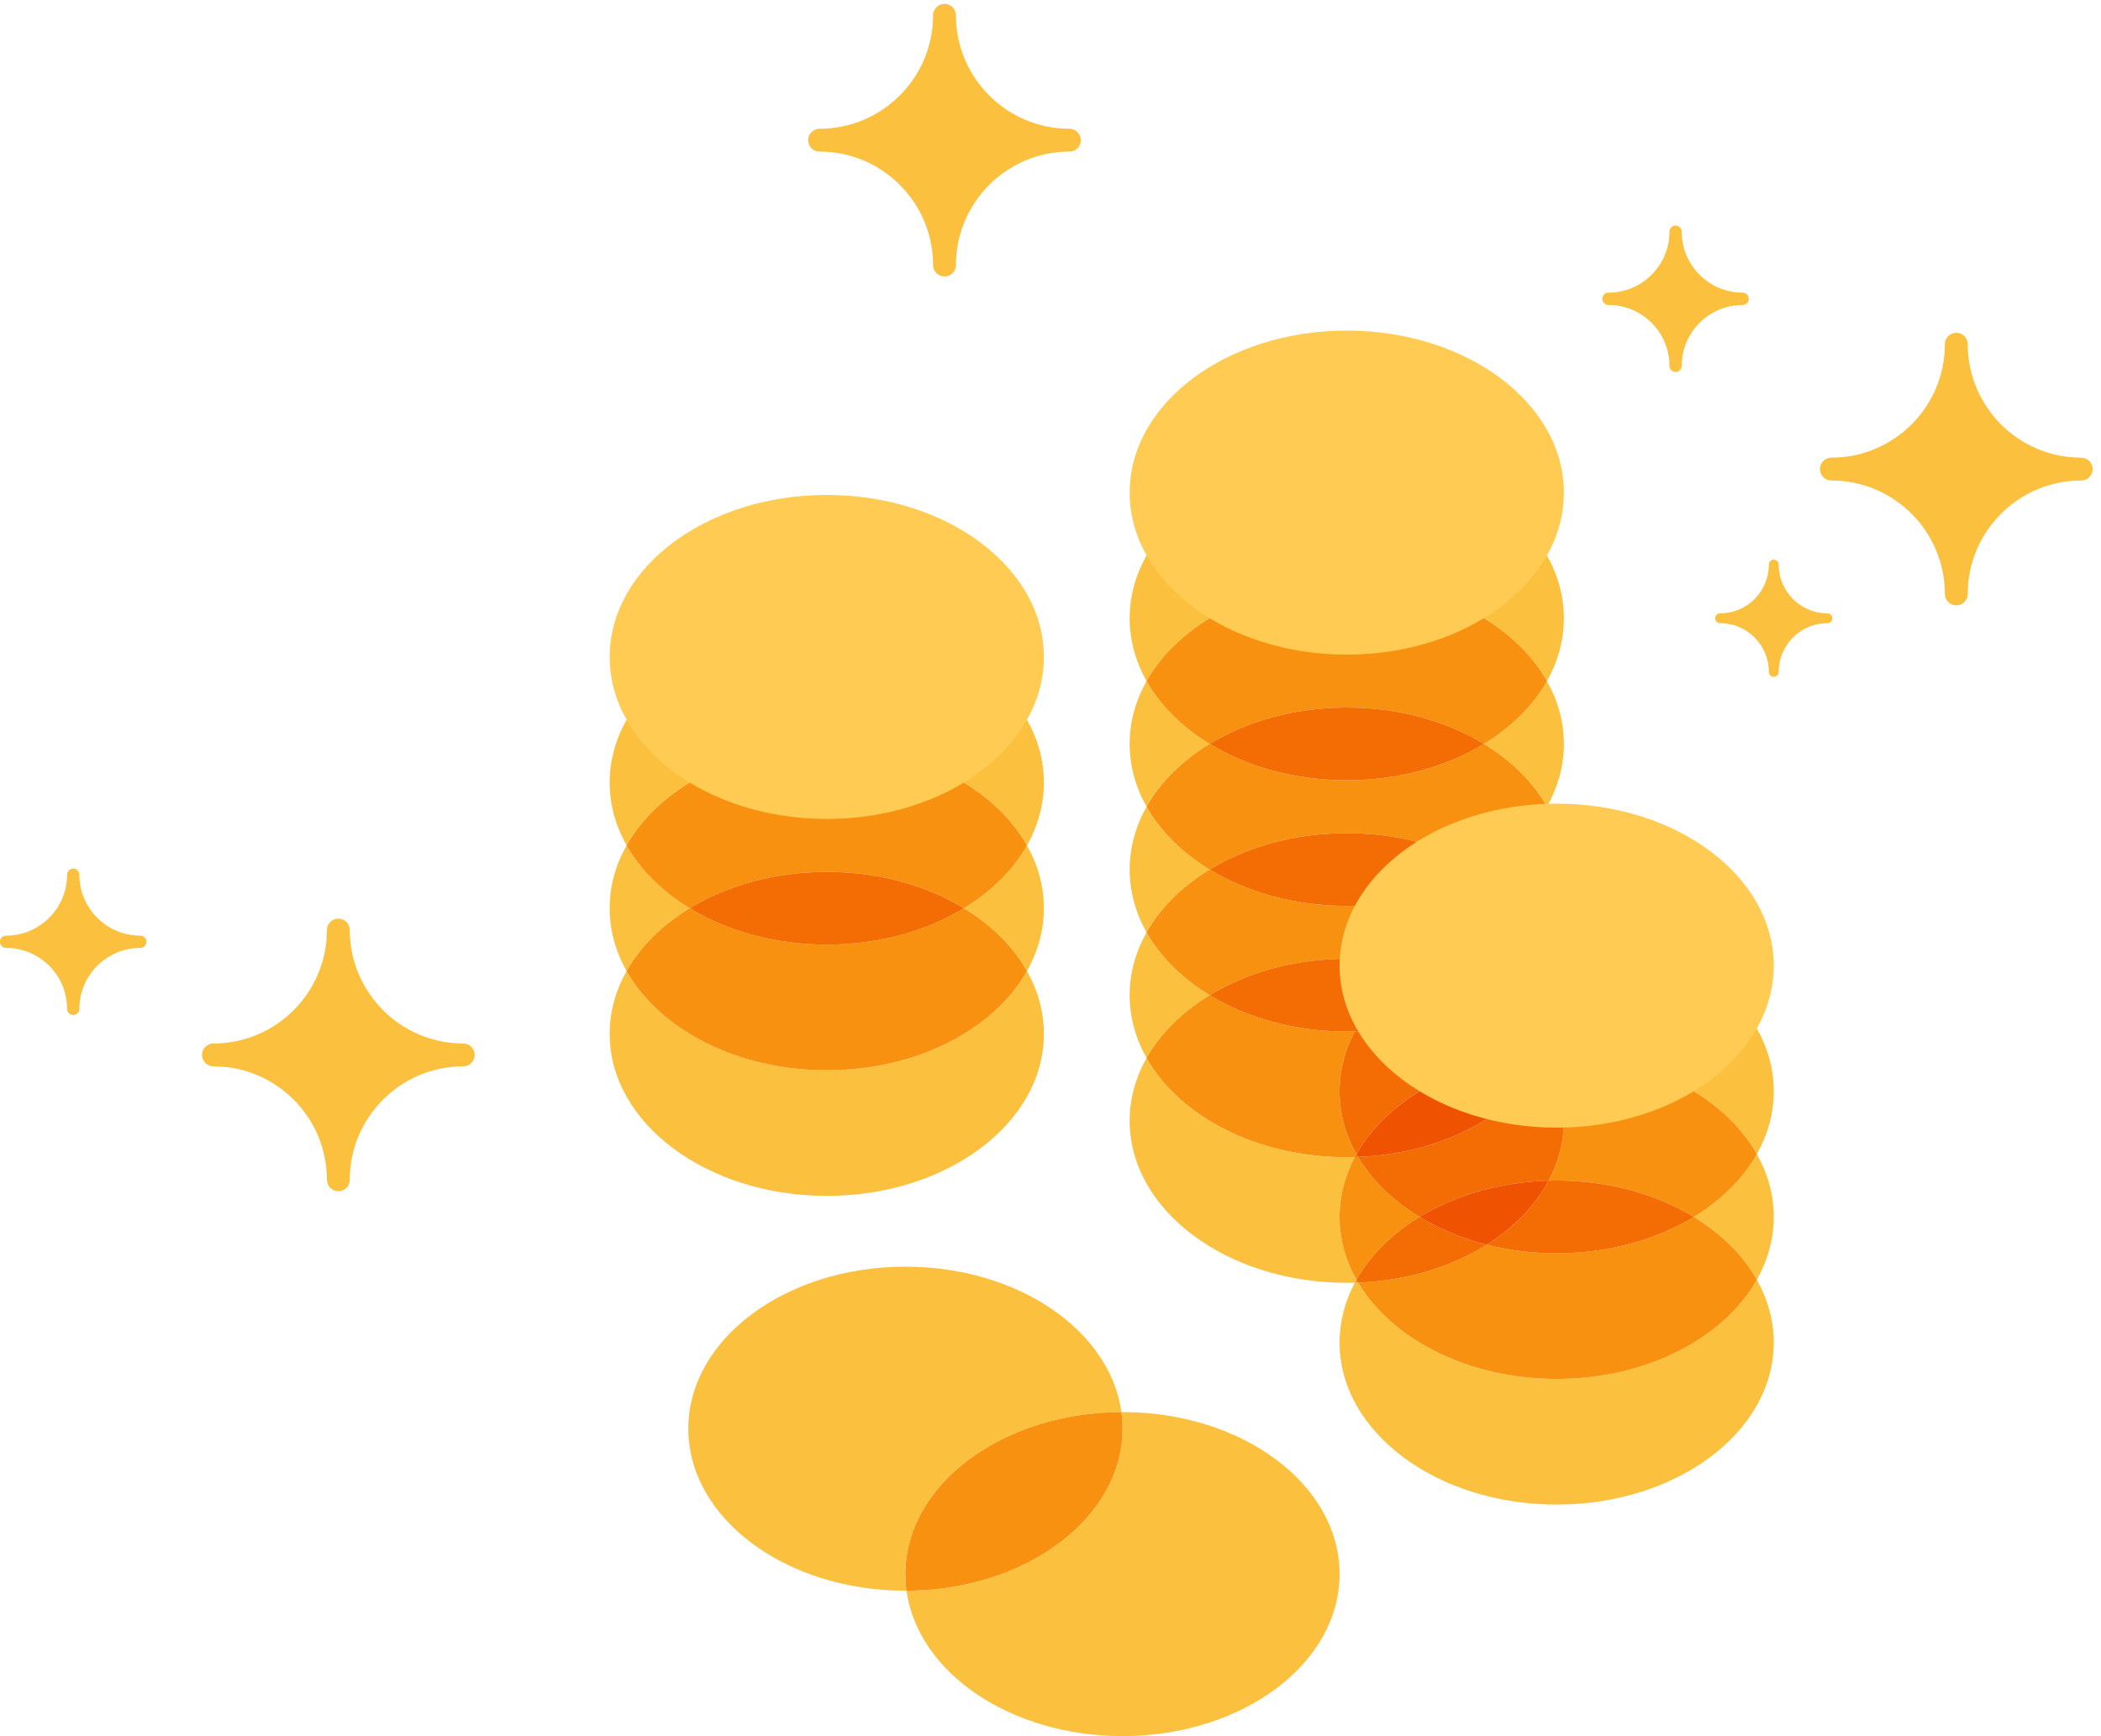 <?xml version="1.0" encoding="UTF-8" standalone="no"?>
<svg width="121px" height="100px" viewBox="0 0 121 100" version="1.1" xmlns="http://www.w3.org/2000/svg" xmlns:xlink="http://www.w3.org/1999/xlink" xmlns:sketch="http://www.bohemiancoding.com/sketch/ns">
    <!-- Generator: sketchtool 3.4 (381) - http://www.bohemiancoding.com/sketch -->
    <title>allowance</title>
    <desc>Created with sketchtool.</desc>
    <defs></defs>
    <g id="Web" stroke="none" stroke-width="1" fill="none" fill-rule="evenodd" sketch:type="MSPage">
        <g id="FAQ" sketch:type="MSArtboardGroup" transform="translate(-240, -1046)">
            <g id="Top-Questions" sketch:type="MSLayerGroup" transform="translate(230, 1026)">
                <g id="q" sketch:type="MSShapeGroup">
                    <g id="allowance" transform="translate(10, 20)">
                        <rect id="Rectangle-324" fill-opacity="0" fill="#D8D8D8" x="10" y="0" width="100" height="100"></rect>
                        <g id="Allowance">
                            <path d="M77.562,73.891 C70.657,73.891 65.059,69.713 65.059,64.559 C65.059,63.276 65.406,62.053 66.034,60.941 C67.928,64.298 72.376,66.654 77.562,66.654 C77.718,66.654 77.874,66.652 78.029,66.648 C77.46,67.714 77.148,68.878 77.148,70.096 C77.148,71.379 77.495,72.601 78.122,73.714 C78.09,73.771 78.059,73.827 78.029,73.885 C77.874,73.889 77.718,73.891 77.562,73.891" id="Fill-1" fill="#FBC03E"></path>
                            <path d="M66.034,60.941 C65.406,59.828 65.059,58.605 65.059,57.322 C65.059,56.039 65.406,54.817 66.034,53.704 C66.835,55.123 68.091,56.363 69.668,57.322 C68.091,58.281 66.835,59.522 66.034,60.941" id="Fill-2" fill="#FBC03E"></path>
                            <path d="M77.562,66.654 C72.376,66.654 67.928,64.298 66.034,60.941 C66.835,59.522 68.091,58.281 69.668,57.322 C71.82,58.632 74.569,59.417 77.562,59.417 C77.718,59.417 77.874,59.415 78.029,59.411 C77.46,60.477 77.148,61.641 77.148,62.859 C77.148,64.142 77.494,65.364 78.122,66.477 C78.09,66.534 78.059,66.59 78.029,66.648 C77.874,66.652 77.718,66.654 77.562,66.654" id="Fill-3" fill="#F8910F"></path>
                            <path d="M66.034,53.704 C65.406,52.591 65.059,51.368 65.059,50.085 C65.059,48.802 65.406,47.58 66.034,46.467 C66.835,47.886 68.091,49.126 69.668,50.085 C68.091,51.045 66.835,52.285 66.034,53.704 M88.996,53.539 C88.193,52.189 86.972,51.007 85.457,50.085 C87.033,49.126 88.291,47.886 89.091,46.467 C89.719,47.58 90.066,48.802 90.066,50.085 C90.066,51.303 89.753,52.466 89.185,53.533 C89.122,53.535 89.059,53.537 88.996,53.539" id="Fill-4" fill="#FBC03E"></path>
                            <path d="M69.668,57.322 C68.091,56.363 66.835,55.123 66.034,53.704 C66.835,52.285 68.091,51.045 69.668,50.085 C71.82,51.395 74.569,52.181 77.562,52.181 C80.556,52.181 83.304,51.395 85.457,50.085 C86.972,51.007 88.193,52.189 88.996,53.539 C86.182,53.648 83.614,54.451 81.593,55.723 C80.329,55.401 78.972,55.227 77.562,55.227 C74.569,55.227 71.82,56.013 69.668,57.322" id="Fill-5" fill="#F8910F"></path>
                            <path d="M77.562,59.417 C74.569,59.417 71.82,58.632 69.668,57.322 C71.82,56.013 74.569,55.227 77.562,55.227 C78.972,55.227 80.329,55.401 81.593,55.723 C80.031,56.706 78.797,57.97 78.029,59.411 C77.874,59.415 77.718,59.417 77.562,59.417" id="Fill-6" fill="#F36D04"></path>
                            <path d="M89.091,46.467 C88.291,45.048 87.034,43.808 85.457,42.849 C87.034,41.889 88.291,40.649 89.091,39.23 C89.719,40.343 90.066,41.565 90.066,42.849 C90.066,44.132 89.719,45.354 89.091,46.467 M66.034,46.467 C65.406,45.354 65.059,44.132 65.059,42.849 C65.059,41.565 65.406,40.343 66.034,39.23 C66.834,40.649 68.091,41.889 69.668,42.849 C68.091,43.808 66.835,45.048 66.034,46.467" id="Fill-7" fill="#FBC03E"></path>
                            <path d="M85.457,50.085 C83.304,48.776 80.556,47.99 77.562,47.99 C74.569,47.99 71.82,48.776 69.668,50.085 C68.091,49.126 66.835,47.886 66.034,46.467 C66.835,45.048 68.091,43.808 69.668,42.849 C71.82,44.158 74.569,44.944 77.562,44.944 C80.556,44.944 83.304,44.158 85.457,42.849 C87.034,43.808 88.291,45.048 89.091,46.467 C88.291,47.886 87.033,49.126 85.457,50.085" id="Fill-8" fill="#F8910F"></path>
                            <path d="M77.562,52.181 C74.569,52.181 71.82,51.395 69.668,50.085 C71.82,48.776 74.569,47.99 77.562,47.99 C80.556,47.99 83.304,48.776 85.457,50.085 C83.304,51.395 80.556,52.181 77.562,52.181" id="Fill-9" fill="#F36D04"></path>
                            <path d="M89.091,39.23 C87.197,35.873 82.748,33.516 77.562,33.516 C72.376,33.516 67.927,35.873 66.034,39.23 C65.406,38.117 65.059,36.895 65.059,35.612 C65.059,30.458 70.657,26.28 77.562,26.28 C84.468,26.28 90.066,30.458 90.066,35.612 C90.066,36.895 89.719,38.117 89.091,39.23" id="Fill-10" fill="#FBC03E"></path>
                            <path d="M85.457,42.849 C83.304,41.539 80.556,40.753 77.562,40.753 C74.569,40.753 71.82,41.539 69.668,42.849 C68.091,41.889 66.834,40.649 66.034,39.23 C67.927,35.873 72.376,33.516 77.562,33.516 C82.748,33.516 87.197,35.873 89.091,39.23 C88.291,40.649 87.034,41.889 85.457,42.849" id="Fill-11" fill="#F8910F"></path>
                            <path d="M77.562,44.944 C74.569,44.944 71.82,44.158 69.668,42.849 C71.82,41.539 74.569,40.753 77.562,40.753 C80.556,40.753 83.304,41.539 85.457,42.849 C83.304,44.158 80.556,44.944 77.562,44.944" id="Fill-12" fill="#F36D04"></path>
                            <path d="M90.066,28.375 C90.066,33.529 84.468,37.707 77.562,37.707 C70.657,37.707 65.059,33.529 65.059,28.375 C65.059,23.221 70.657,19.043 77.562,19.043 C84.468,19.043 90.066,23.221 90.066,28.375" id="Fill-13" fill="#FFCB52"></path>
                            <path d="M89.651,86.664 C82.746,86.664 77.148,82.486 77.148,77.332 C77.148,76.115 77.46,74.951 78.029,73.885 C78.092,73.883 78.155,73.881 78.218,73.878 C80.162,77.148 84.55,79.427 89.651,79.427 C94.837,79.427 99.286,77.071 101.179,73.714 C101.807,74.827 102.154,76.05 102.154,77.332 C102.154,82.486 96.556,86.664 89.651,86.664" id="Fill-14" fill="#FBC03E"></path>
                            <path id="Fill-15" fill="#F8910F" d="M78.029,73.885 C78.059,73.827 78.09,73.771 78.122,73.714 C78.153,73.769 78.185,73.824 78.218,73.878 C78.155,73.881 78.092,73.883 78.029,73.885"></path>
                            <path d="M101.179,73.714 C100.379,72.295 99.122,71.055 97.546,70.096 C99.122,69.136 100.379,67.896 101.179,66.477 C101.807,67.59 102.154,68.812 102.154,70.096 C102.154,71.379 101.807,72.601 101.179,73.714" id="Fill-16" fill="#FBC03E"></path>
                            <path d="M78.122,73.714 C77.495,72.601 77.148,71.379 77.148,70.096 C77.148,68.878 77.46,67.714 78.029,66.648 C78.092,66.646 78.155,66.644 78.217,66.642 C79.021,67.992 80.241,69.174 81.756,70.096 C80.18,71.055 78.923,72.295 78.122,73.714" id="Fill-17" fill="#F8910F"></path>
                            <path id="Fill-18" fill="#F36D04" d="M78.029,66.648 C78.059,66.59 78.09,66.534 78.122,66.477 C78.153,66.532 78.185,66.587 78.217,66.642 C78.155,66.644 78.092,66.646 78.029,66.648"></path>
                            <path d="M89.651,79.427 C84.55,79.427 80.162,77.148 78.218,73.878 C81.031,73.77 83.6,72.967 85.62,71.695 C86.884,72.016 88.241,72.191 89.651,72.191 C92.645,72.191 95.393,71.405 97.546,70.096 C99.122,71.055 100.379,72.295 101.179,73.714 C99.286,77.071 94.837,79.427 89.651,79.427" id="Fill-19" fill="#F8910F"></path>
                            <path d="M78.218,73.878 C78.185,73.824 78.153,73.769 78.122,73.714 C78.923,72.295 80.18,71.055 81.756,70.096 C82.895,70.788 84.2,71.334 85.62,71.695 C83.6,72.967 81.031,73.77 78.218,73.878" id="Fill-20" fill="#F36D04"></path>
                            <path d="M101.179,66.477 C99.286,63.12 94.837,60.764 89.651,60.764 C89.495,60.764 89.339,60.766 89.185,60.77 C89.753,59.703 90.066,58.54 90.066,57.322 C90.066,56.039 89.719,54.817 89.091,53.704 C89.123,53.647 89.154,53.59 89.185,53.533 C89.339,53.529 89.495,53.527 89.651,53.527 C96.556,53.527 102.154,57.705 102.154,62.859 C102.154,64.142 101.807,65.364 101.179,66.477" id="Fill-21" fill="#FBC03E"></path>
                            <path d="M88.996,60.776 C88.192,59.426 86.972,58.244 85.457,57.322 C87.033,56.363 88.291,55.123 89.091,53.704 C89.719,54.817 90.066,56.039 90.066,57.322 C90.066,58.54 89.753,59.703 89.185,60.77 C89.122,60.772 89.059,60.774 88.996,60.776" id="Fill-22" fill="#F8910F"></path>
                            <path d="M78.122,66.477 C77.494,65.364 77.148,64.142 77.148,62.859 C77.148,61.641 77.46,60.477 78.029,59.411 C80.841,59.334 83.417,58.564 85.457,57.322 C86.972,58.244 88.192,59.426 88.996,60.776 C84.092,60.965 79.936,63.262 78.122,66.477" id="Fill-23" fill="#F36D04"></path>
                            <path id="Fill-24" fill="#F8910F" d="M89.091,53.704 C89.06,53.649 89.028,53.594 88.996,53.539 C89.059,53.537 89.122,53.535 89.185,53.533 C89.154,53.59 89.123,53.647 89.091,53.704"></path>
                            <path d="M85.457,57.322 C84.318,56.63 83.013,56.083 81.593,55.723 C83.614,54.451 86.182,53.648 88.996,53.539 C89.028,53.594 89.06,53.649 89.091,53.704 C88.291,55.123 87.033,56.363 85.457,57.322" id="Fill-25" fill="#F36D04"></path>
                            <path d="M78.029,59.411 C78.797,57.97 80.031,56.706 81.593,55.723 C83.013,56.083 84.318,56.63 85.457,57.322 C83.417,58.564 80.841,59.334 78.029,59.411" id="Fill-26" fill="#EF5201"></path>
                            <path d="M97.546,70.096 C95.393,68.786 92.645,68 89.651,68 C89.495,68 89.339,68.002 89.185,68.007 C89.753,66.94 90.066,65.777 90.066,64.559 C90.066,63.276 89.719,62.053 89.091,60.941 C89.123,60.884 89.154,60.827 89.185,60.77 C89.339,60.766 89.495,60.764 89.651,60.764 C94.837,60.764 99.286,63.12 101.179,66.477 C100.379,67.896 99.122,69.136 97.546,70.096" id="Fill-27" fill="#F8910F"></path>
                            <path d="M81.756,70.096 C80.241,69.174 79.021,67.992 78.217,66.642 C83.121,66.452 87.278,64.155 89.091,60.941 C89.719,62.053 90.066,63.276 90.066,64.559 C90.066,65.777 89.753,66.94 89.185,68.007 C86.373,68.084 83.797,68.854 81.756,70.096" id="Fill-28" fill="#F36D04"></path>
                            <path id="Fill-29" fill="#F36D04" d="M89.091,60.941 C89.06,60.886 89.028,60.831 88.996,60.776 C89.059,60.774 89.122,60.772 89.185,60.77 C89.154,60.827 89.123,60.884 89.091,60.941"></path>
                            <path d="M78.217,66.642 C78.185,66.587 78.153,66.532 78.122,66.477 C79.936,63.262 84.092,60.965 88.996,60.776 C89.028,60.831 89.06,60.886 89.091,60.941 C87.278,64.155 83.121,66.452 78.217,66.642" id="Fill-30" fill="#EF5201"></path>
                            <path d="M89.651,72.191 C88.241,72.191 86.884,72.016 85.62,71.695 C87.182,70.712 88.417,69.447 89.185,68.007 C89.339,68.002 89.495,68 89.651,68 C92.645,68 95.393,68.786 97.546,70.096 C95.393,71.405 92.645,72.191 89.651,72.191" id="Fill-31" fill="#F36D04"></path>
                            <path d="M85.62,71.695 C84.2,71.334 82.895,70.788 81.756,70.096 C83.797,68.854 86.373,68.084 89.185,68.007 C88.417,69.447 87.182,70.712 85.62,71.695" id="Fill-32" fill="#EF5201"></path>
                            <path d="M102.154,55.622 C102.154,60.775 96.556,64.954 89.651,64.954 C82.746,64.954 77.148,60.775 77.148,55.622 C77.148,50.468 82.746,46.29 89.651,46.29 C96.556,46.29 102.154,50.468 102.154,55.622" id="Fill-33" fill="#FFCB52"></path>
                            <path d="M47.616,68.883 C40.71,68.883 35.112,64.705 35.112,59.552 C35.112,58.269 35.459,57.046 36.087,55.933 C37.98,59.29 42.429,61.647 47.616,61.647 C52.801,61.647 57.25,59.29 59.144,55.933 C59.772,57.046 60.119,58.269 60.119,59.552 C60.119,64.705 54.521,68.883 47.616,68.883" id="Fill-34" fill="#FBC03E"></path>
                            <path d="M59.144,55.933 C58.344,54.514 57.086,53.274 55.51,52.315 C57.086,51.356 58.344,50.115 59.144,48.696 C59.772,49.809 60.119,51.031 60.119,52.315 C60.119,53.598 59.772,54.821 59.144,55.933 M36.087,55.933 C35.459,54.821 35.112,53.598 35.112,52.315 C35.112,51.031 35.459,49.809 36.087,48.696 C36.887,50.115 38.145,51.356 39.721,52.315 C38.145,53.274 36.887,54.514 36.087,55.933" id="Fill-35" fill="#FBC03E"></path>
                            <path d="M47.616,61.647 C42.429,61.647 37.98,59.29 36.087,55.933 C36.887,54.514 38.145,53.274 39.721,52.315 C41.874,53.625 44.621,54.41 47.616,54.41 C50.609,54.41 53.357,53.625 55.51,52.315 C57.086,53.274 58.344,54.514 59.144,55.933 C57.25,59.29 52.801,61.647 47.616,61.647" id="Fill-36" fill="#F8910F"></path>
                            <path d="M59.144,48.696 C57.25,45.34 52.801,42.983 47.616,42.983 C42.429,42.983 37.98,45.34 36.087,48.696 C35.459,47.583 35.112,46.361 35.112,45.078 C35.112,39.924 40.71,35.746 47.616,35.746 C54.521,35.746 60.119,39.924 60.119,45.078 C60.119,46.361 59.772,47.583 59.144,48.696" id="Fill-37" fill="#FBC03E"></path>
                            <path d="M55.51,52.315 C53.357,51.005 50.609,50.22 47.616,50.22 C44.621,50.22 41.874,51.005 39.721,52.315 C38.145,51.356 36.887,50.115 36.087,48.696 C37.98,45.34 42.429,42.983 47.616,42.983 C52.801,42.983 57.25,45.34 59.144,48.696 C58.344,50.115 57.086,51.356 55.51,52.315" id="Fill-38" fill="#F8910F"></path>
                            <path d="M47.616,54.41 C44.621,54.41 41.874,53.625 39.721,52.315 C41.874,51.005 44.621,50.22 47.616,50.22 C50.609,50.22 53.357,51.005 55.51,52.315 C53.357,53.625 50.609,54.41 47.616,54.41" id="Fill-39" fill="#F36D04"></path>
                            <path d="M60.119,37.841 C60.119,42.995 54.521,47.173 47.616,47.173 C40.71,47.173 35.112,42.995 35.112,37.841 C35.112,32.687 40.71,28.509 47.616,28.509 C54.521,28.509 60.119,32.687 60.119,37.841" id="Fill-40" fill="#FFCB52"></path>
                            <path d="M52.144,91.625 C45.239,91.625 39.641,87.447 39.641,82.293 C39.641,77.139 45.239,72.961 52.144,72.961 C58.617,72.961 63.941,76.632 64.583,81.336 C57.707,81.362 52.143,85.53 52.143,90.668 C52.143,90.991 52.165,91.31 52.208,91.625 L52.144,91.625" id="Fill-41" fill="#FBC03E"></path>
                            <path d="M64.647,100 C58.174,100 52.85,96.329 52.208,91.625 C59.084,91.599 64.648,87.431 64.648,82.293 C64.648,81.97 64.625,81.651 64.583,81.336 C64.604,81.336 64.625,81.336 64.647,81.336 C71.552,81.336 77.15,85.514 77.15,90.668 C77.15,95.822 71.552,100 64.647,100" id="Fill-42" fill="#FBC03E"></path>
                            <path d="M52.208,91.625 C52.165,91.31 52.143,90.991 52.143,90.668 C52.143,85.53 57.707,81.362 64.583,81.336 C64.625,81.651 64.648,81.97 64.648,82.293 C64.648,87.431 59.084,91.599 52.208,91.625" id="Fill-43" fill="#F8910F"></path>
                            <path d="M112.666,19.826 C112.666,23.799 109.445,27.02 105.473,27.02 C109.445,27.02 112.666,30.241 112.666,34.214 C112.666,30.241 115.887,27.02 119.86,27.02 C115.887,27.02 112.666,23.8 112.666,19.826" id="Fill-44" fill="#FBC03E"></path>
                            <path d="M108.619,27.02 C110.423,27.812 111.874,29.263 112.666,31.067 C113.458,29.263 114.909,27.812 116.713,27.02 C114.909,26.228 113.458,24.777 112.666,22.973 C111.874,24.777 110.423,26.228 108.619,27.02 L108.619,27.02 Z M112.666,34.872 C112.303,34.872 112.008,34.577 112.008,34.214 C112.008,30.61 109.076,27.678 105.473,27.678 C105.109,27.678 104.814,27.383 104.814,27.02 C104.814,26.656 105.109,26.362 105.473,26.362 C109.076,26.362 112.008,23.43 112.008,19.826 C112.008,19.463 112.303,19.168 112.666,19.168 C113.03,19.168 113.325,19.463 113.325,19.826 C113.325,23.43 116.256,26.362 119.86,26.362 C120.223,26.362 120.518,26.656 120.518,27.02 C120.518,27.383 120.223,27.678 119.86,27.678 C116.256,27.678 113.325,30.61 113.325,34.214 C113.325,34.577 113.03,34.872 112.666,34.872 L112.666,34.872 Z" id="Fill-45" fill="#FBC03E"></path>
                            <path d="M4.217,50.385 C4.217,52.518 2.487,54.248 0.353,54.248 C2.487,54.248 4.217,55.977 4.217,58.111 C4.217,55.977 5.947,54.248 8.08,54.248 C5.947,54.248 4.217,52.518 4.217,50.385" id="Fill-46" fill="#FBC03E"></path>
                            <path d="M2.043,54.248 C3.012,54.673 3.792,55.452 4.217,56.421 C4.642,55.452 5.422,54.673 6.39,54.248 C5.422,53.822 4.642,53.043 4.217,52.074 C3.792,53.043 3.012,53.822 2.043,54.248 L2.043,54.248 Z M4.217,58.465 C4.022,58.465 3.863,58.306 3.863,58.111 C3.863,56.176 2.289,54.601 0.353,54.601 C0.158,54.601 0,54.443 0,54.248 C0,54.052 0.158,53.894 0.353,53.894 C2.289,53.894 3.863,52.32 3.863,50.384 C3.863,50.189 4.022,50.031 4.217,50.031 C4.412,50.031 4.57,50.189 4.57,50.384 C4.57,52.32 6.145,53.894 8.08,53.894 C8.275,53.894 8.434,54.052 8.434,54.248 C8.434,54.443 8.275,54.601 8.08,54.601 C6.145,54.601 4.57,56.176 4.57,58.111 C4.57,58.306 4.412,58.465 4.217,58.465 L4.217,58.465 Z" id="Fill-47" fill="#FBC03E"></path>
                            <path d="M19.486,53.57 C19.486,57.543 16.265,60.763 12.293,60.763 C16.265,60.763 19.486,63.984 19.486,67.957 C19.486,63.984 22.707,60.763 26.68,60.763 C22.707,60.763 19.486,57.543 19.486,53.57" id="Fill-48" fill="#FBC03E"></path>
                            <path d="M15.439,60.763 C17.243,61.555 18.694,63.007 19.486,64.811 C20.278,63.007 21.729,61.555 23.533,60.763 C21.729,59.972 20.278,58.52 19.486,56.716 C18.694,58.52 17.243,59.972 15.439,60.763 L15.439,60.763 Z M19.486,68.616 C19.123,68.616 18.828,68.321 18.828,67.957 C18.828,64.353 15.896,61.422 12.293,61.422 C11.929,61.422 11.634,61.127 11.634,60.763 C11.634,60.4 11.929,60.105 12.293,60.105 C15.896,60.105 18.828,57.174 18.828,53.57 C18.828,53.207 19.123,52.912 19.486,52.912 C19.85,52.912 20.144,53.207 20.144,53.57 C20.144,57.174 23.076,60.105 26.68,60.105 C27.043,60.105 27.338,60.4 27.338,60.763 C27.338,61.127 27.043,61.422 26.68,61.422 C23.076,61.422 20.144,64.353 20.144,67.957 C20.144,68.321 19.85,68.616 19.486,68.616 L19.486,68.616 Z" id="Fill-49" fill="#FBC03E"></path>
                            <path d="M102.154,32.521 C102.154,34.228 100.77,35.611 99.063,35.611 C100.77,35.611 102.154,36.995 102.154,38.702 C102.154,36.995 103.538,35.611 105.245,35.611 C103.538,35.611 102.154,34.228 102.154,32.521" id="Fill-50" fill="#FBC03E"></path>
                            <path d="M100.415,35.611 C101.19,35.952 101.814,36.575 102.154,37.35 C102.494,36.575 103.118,35.952 103.893,35.611 C103.118,35.271 102.494,34.648 102.154,33.873 C101.814,34.648 101.19,35.271 100.415,35.611 L100.415,35.611 Z M102.154,38.985 C101.998,38.985 101.871,38.858 101.871,38.702 C101.871,37.154 100.612,35.894 99.063,35.894 C98.907,35.894 98.78,35.768 98.78,35.611 C98.78,35.455 98.907,35.329 99.063,35.329 C100.612,35.329 101.871,34.069 101.871,32.521 C101.871,32.365 101.998,32.238 102.154,32.238 C102.31,32.238 102.437,32.365 102.437,32.521 C102.437,34.069 103.697,35.329 105.245,35.329 C105.401,35.329 105.527,35.455 105.527,35.611 C105.527,35.768 105.401,35.894 105.245,35.894 C103.697,35.894 102.437,37.154 102.437,38.702 C102.437,38.858 102.31,38.985 102.154,38.985 L102.154,38.985 Z" id="Fill-51" fill="#FBC03E"></path>
                            <path d="M96.5,13.348 C96.5,15.481 94.77,17.211 92.636,17.211 C94.77,17.211 96.5,18.941 96.5,21.075 C96.5,18.941 98.229,17.211 100.363,17.211 C98.229,17.211 96.5,15.481 96.5,13.348" id="Fill-52" fill="#FBC03E"></path>
                            <path d="M94.326,17.211 C95.295,17.636 96.074,18.416 96.499,19.384 C96.925,18.416 97.704,17.636 98.673,17.211 C97.704,16.786 96.925,16.006 96.499,15.038 C96.074,16.006 95.295,16.786 94.326,17.211 L94.326,17.211 Z M96.499,21.428 C96.304,21.428 96.146,21.27 96.146,21.074 C96.146,19.139 94.571,17.565 92.636,17.565 C92.441,17.565 92.283,17.406 92.283,17.211 C92.283,17.016 92.441,16.857 92.636,16.857 C94.571,16.857 96.146,15.283 96.146,13.348 C96.146,13.152 96.304,12.994 96.499,12.994 C96.695,12.994 96.853,13.152 96.853,13.348 C96.853,15.283 98.427,16.857 100.363,16.857 C100.558,16.857 100.716,17.016 100.716,17.211 C100.716,17.406 100.558,17.565 100.363,17.565 C98.427,17.565 96.853,19.139 96.853,21.074 C96.853,21.27 96.695,21.428 96.499,21.428 L96.499,21.428 Z" id="Fill-53" fill="#FBC03E"></path>
                            <path d="M54.396,0.881 C54.396,4.854 51.175,8.074 47.202,8.074 C51.175,8.074 54.396,11.295 54.396,15.268 C54.396,11.295 57.616,8.074 61.589,8.074 C57.617,8.074 54.396,4.854 54.396,0.881" id="Fill-54" fill="#FBC03E"></path>
                            <path d="M50.348,8.074 C52.152,8.866 53.603,10.318 54.396,12.122 C55.188,10.318 56.639,8.866 58.442,8.074 C56.639,7.282 55.188,5.831 54.396,4.027 C53.603,5.831 52.152,7.282 50.348,8.074 L50.348,8.074 Z M54.396,15.926 C54.032,15.926 53.737,15.632 53.737,15.268 C53.737,11.664 50.805,8.732 47.202,8.732 C46.838,8.732 46.544,8.438 46.544,8.074 C46.544,7.711 46.838,7.416 47.202,7.416 C50.805,7.416 53.737,4.484 53.737,0.881 C53.737,0.517 54.032,0.223 54.396,0.223 C54.759,0.223 55.054,0.517 55.054,0.881 C55.054,4.484 57.985,7.416 61.589,7.416 C61.952,7.416 62.247,7.711 62.247,8.074 C62.247,8.438 61.952,8.732 61.589,8.732 C57.985,8.732 55.054,11.664 55.054,15.268 C55.054,15.632 54.759,15.926 54.396,15.926 L54.396,15.926 Z" id="Fill-55" fill="#FBC03E"></path>
                        </g>
                    </g>
                </g>
            </g>
        </g>
    </g>
</svg>